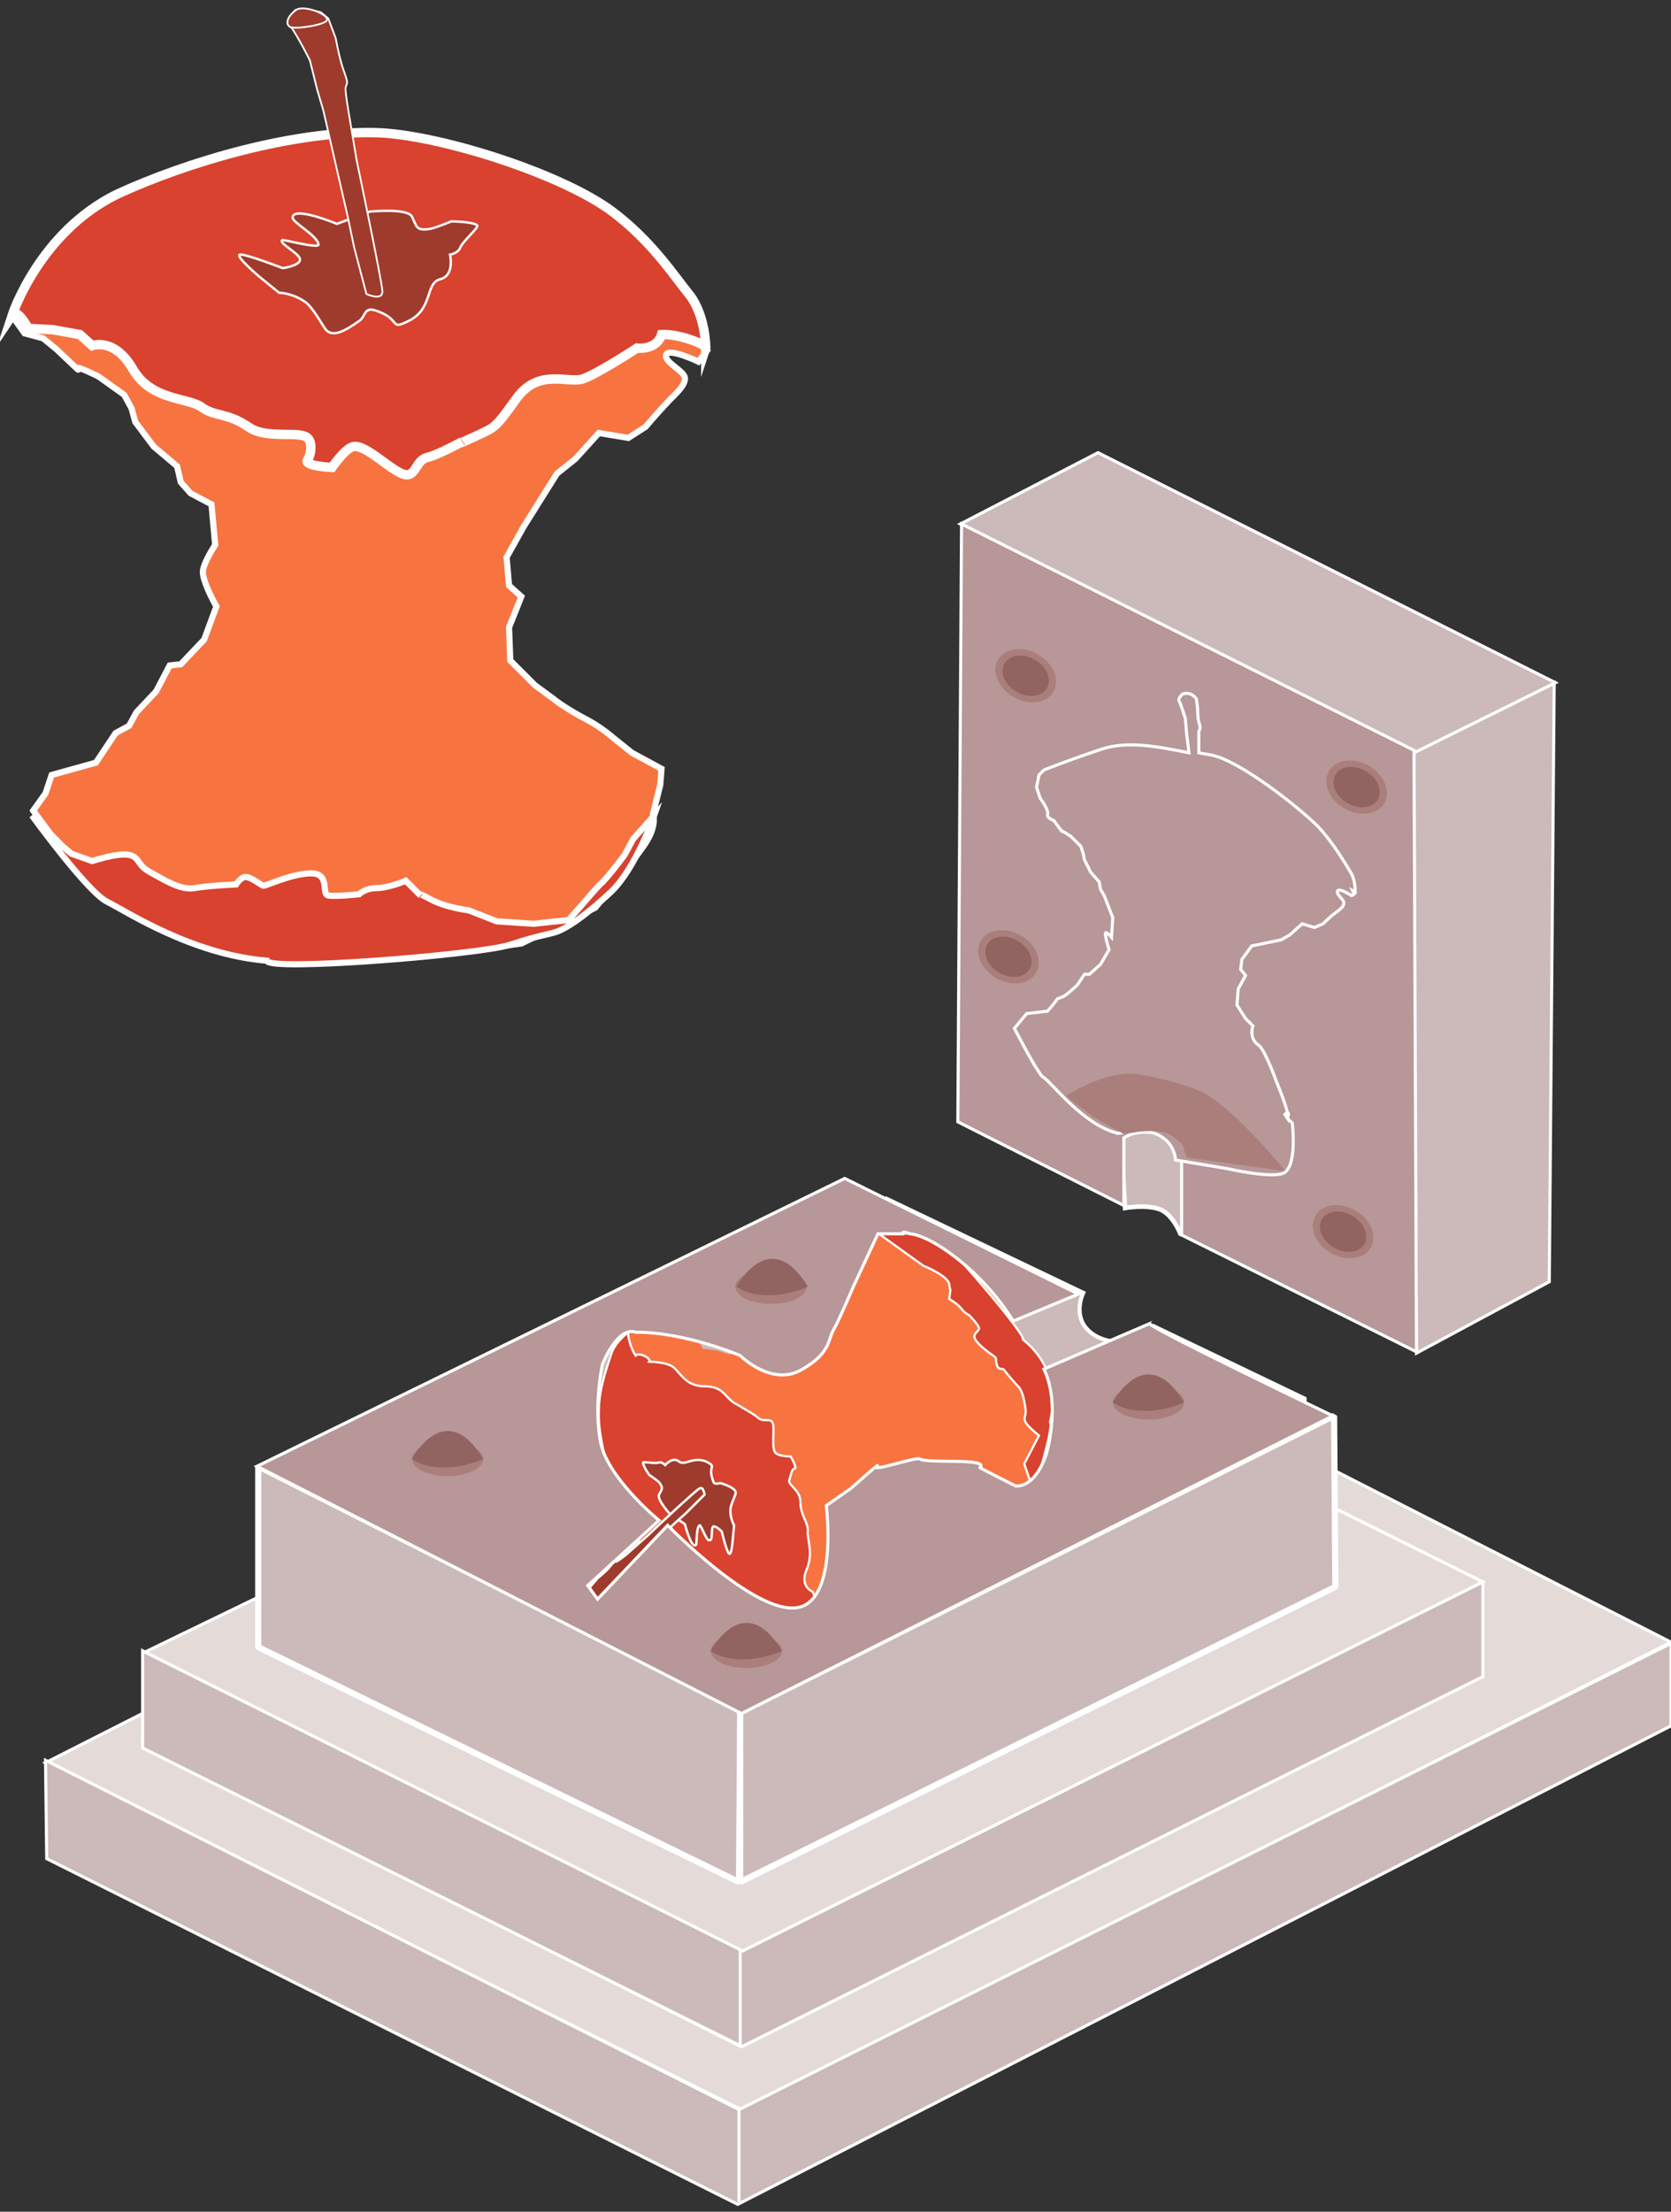 <?xml version="1.0" encoding="utf-8"?>
<!-- Generator: Adobe Illustrator 25.2.3, SVG Export Plug-In . SVG Version: 6.00 Build 0)  -->
<svg version="1.1" id="Layer_1" xmlns="http://www.w3.org/2000/svg" xmlns:xlink="http://www.w3.org/1999/xlink" x="0px" y="0px"
	 viewBox="0 0 135.9 179.8" style="enable-background:new 0 0 135.9 179.8;" xml:space="preserve">
<rect x="0" y="0" width="135.9" height="179.8" fill="#333333" stroke="none"/>
<style type="text/css">
	.st0{fill:#E4DAD8;stroke:#FFFFFF;stroke-width:0.25;stroke-miterlimit:10;}
	.st1{fill:#CCB9B9;stroke:#FFFFFF;stroke-width:0.25;stroke-miterlimit:10;}
	.st2{fill:#F77441;stroke:#FFFFFF;stroke-width:0.5;stroke-miterlimit:10;}
	.st3{fill:#D8422E;stroke:#FFFFFF;stroke-width:0.762;stroke-miterlimit:10;}
	.st4{fill:#D8422E;stroke:#FFFFFF;stroke-width:0.5;stroke-miterlimit:10;}
	.st5{fill:none;stroke:#D8422E;stroke-width:0.233;stroke-miterlimit:10;}
	.st6{fill:#9F3B2C;stroke:#FFFFFF;stroke-width:0.194;stroke-miterlimit:10;}
	.st7{fill:#9F3B2C;stroke:#FFFFFF;stroke-width:0.142;stroke-miterlimit:10;}
	.st8{fill:#CCB9B9;stroke:#FFFFFF;stroke-width:0.373;stroke-miterlimit:10;}
	.st9{fill:#B79797;stroke:#FFFFFF;stroke-width:0.25;stroke-miterlimit:10;}
	.st10{fill:#AA7F7B;}
	.st11{fill:#CCB9B9;stroke:#FFFFFF;stroke-width:0.331;stroke-miterlimit:10;}
	.st12{fill:#CCB9B9;}
	.st13{fill:none;stroke:#D8422E;stroke-width:0.123;stroke-miterlimit:10;}
	.st14{fill:#F77441;stroke:#F77441;stroke-miterlimit:10;}
	.st15{fill:#D8422E;stroke:#FFFFFF;stroke-width:0.179;stroke-miterlimit:10;}
	.st16{fill:#9F3B2C;}
	.st17{fill:#CCB9B9;stroke:#FFFFFF;stroke-width:0.5;stroke-linejoin:bevel;stroke-miterlimit:10;}
	.st18{fill:#916461;}
</style>
<g>
	<polygon class="st0" points="60.5,171.6 135.9,133.5 79.6,104.8 3.7,143.3 	"/>
	<polygon class="st1" points="11.6,141.9 60.3,166.4 120.6,136.3 120.6,128.6 69.9,104.6 11.7,138.4 	"/>
	<polygon class="st1" points="11.6,142.1 11.6,134.2 60.2,158.4 60.2,166.3 	"/>
	<polygon class="st1" points="3.7,143.1 3.8,151.1 60,179.2 135.9,140.3 135.9,133.6 60.1,171.5 	"/>
	<line class="st1" x1="60.1" y1="171.5" x2="60.1" y2="179"/>
	<polygon class="st0" points="11.8,134.3 60.4,158.6 120.6,128.6 72.7,104.8 	"/>
	<g>
		<polygon class="st1" points="126.4,55.5 126,104.2 115.2,110 114.9,61.2 		"/>
		<g>
			<path class="st2" d="M25.6,15.3l-5.4,0.5c0,0-2.8,0.7-3.8,1c-0.6,0.2-2.6,0.3-3.7,0.6c-0.6,0.2-3.5,1.5-4,1.8
				c-2.5,1.5-6.2,4-7.7,6.5l1,1.4l1.5,0.4l1.1,0.9c0,0,2.1,2,1.7,1.6C6,29.6,8,30.6,8,30.6l2.1,1.5l0.6,1.1l0.3,1.1l1.5,2l1.9,1.6
				l0.3,1.3l0.8,0.9l1.7,0.9l0.3,3.3c0,0-1,1.5-1,2.2c0,0.7,0.7,2.1,1.1,2.8L16.6,52L14.7,54l-0.9,0.1l-1.1,2.1l-1.6,1.7L10.5,59
				l-1.1,0.6l-0.6,0.9l-1,1.5l-3.6,1l-0.5,1.5l-1,1.4c0,0,3.9,5.3,5.2,6.6c1.7,1.7,7.9,3.4,10,4.1c2.8,0.8,9.5,0.9,9.5,0.9l8.5,0.1
				l6.5-0.9l6-2.9c0,0,2.9-3.5,4-5.1c1.1-1.6,0.7-2.5,0.7-2.5l0.6-2.4l0.1-1.3l-2.4-1.3L49.9,60c0,0-0.9-0.8-2-1.4
				c-2.1-1.1-2.9-1.8-2.9-1.8l-1.5-1.1l-2-2L41.4,51l1-2.5l-1-0.9l-0.2-2.3l1.4-2.5l2.7-4.3l1.5-1.2l1.9-2.1l2.4,0.4l1.4-0.9
				c0,0,1.2-1.4,1.7-1.9c0.4-0.5,1.6-1.4,1.5-2.1c-0.1-0.6-1.8-1.3-1.5-1.9c0.3-0.5,2.6,0.6,2.6,0.6l0.7-0.9c0,0-6-7.4-8.1-9.1
				c0,0-7-3.7-10.6-4C30.7,14.5,25.6,15.3,25.6,15.3z"/>
			<path class="st3" d="M1,25.6c0.4-0.6,1.3,1.1,1.3,1.1l2,0.1l2.2,0.4l1,0.9c0,0,1.8-0.7,3.3,1.9s4.5,2.3,5.6,3.1
				c1.1,0.8,2,0.4,3.8,1.6c1.5,1.1,4.4,0.2,4.9,1c0.3,0.4,0.2,1.3-0.1,1.7c-0.3,0.5,2,0.6,2,0.6s0.9-1.3,1.5-1.6
				c1-0.7,3.5,2.2,4.6,2.2c0.7,0,0.8-1.2,1.6-1.4c0.9-0.2,2.9-1.3,2.9-1.3s-0.7,0.4,1-0.4c1.7-0.8,1.6-0.6,3.4-3.1
				c1.8-2.5,4.2-1.2,5.4-1.6c1.2-0.4,4.4-2.5,4.4-2.5s1.6,0.2,2-1.1c1.3-0.1,3.7,0.8,3.6,1.1c0,0,0-2.6-1.3-4.3
				c-1.3-1.6-3.1-4.4-6.3-6.8c-4-3-13.6-6.1-18.8-6.4c-6.9-0.3-15.9,2.4-21.5,5C3.2,18.9,1,25.6,1,25.6z"/>
			<path class="st4" d="M2.6,66.3l2.5,2.5l0.7,0.6L7.5,70c0,0,2.1-0.7,3-0.5c0.9,0.2,0.6,0.8,1.7,1.4c1.1,0.6,2.5,1.5,3.6,1.3
				s3.4-0.3,3.4-0.3s0.3-0.5,0.7-0.6c0.4-0.1,1.4,0.7,1.5,0.7c0.1,0.1,2.3-1,3.9-1s0.8,1.7,1.4,1.8c0.6,0.1,2.5-0.1,2.5-0.1
				s0.5-0.5,1.4-0.5c1,0,2.4-0.6,2.4-0.6l1.2,1.2c0,0-0.5-0.4,0.8,0.3s3.1,0.9,3.1,0.9l2.3,0.9l3,0.2c0,0,2.7-0.3,2.8-0.3
				c0.1,0,2-2.3,2.6-2.9c0.6-0.5,2-2.4,2-2.4l0.7-1.3l1.7-1.9c0,0-1.5,4.3-3.5,6.2c-1.5,1.4-3.1,2.7-4.3,3.2
				c-0.8,0.3-1.5,0.3-3.9,1.1c-2.4,0.8-19.7,2.2-19.8,1.3c-6.1-0.5-11.4-4-13-4.8S2.6,66.3,2.6,66.3z"/>
			<path class="st5" d="M39.8,84.9"/>
			<path class="st6" d="M25.9,19.9c0-0.7-2.1-1.8-2.1-2.2c0-1,3.6,0.5,3.6,0.5l2.7-1c0,0,3-0.3,3.4,0.4c0.4,0.8,0.3,1.2,1.5,1
				c0.5-0.1,1.7-0.6,1.7-0.6s1.6,0,2.1,0.3c0.2,0.2-1.2,1.3-1.4,1.9c-0.2,0.4-0.8,0.5-0.8,0.5s0.4,1.7-0.8,2s-0.6,2.3-2.4,3.3
				c-1.9,1-0.6-0.1-3-0.8c-0.8-0.2-0.7,0.6-1.2,0.9c-1,0.7-2.1,1.4-2.7,0.7c-0.3-0.4-1-1.7-1.6-2.2c-1.1-0.8-2.2-0.8-2.2-0.8
				l-1.6-1.3c0,0-2-1.7-1.6-1.8c0.4-0.1,3.5,1.1,3.5,1.1s1.4-0.2,1.4-0.7c0-0.5-1.9-1.4-1.4-1.6C23.1,19.5,25.9,20.2,25.9,19.9z"/>
			<g>
				<path class="st7" d="M24.1,0.8c-0.1,0-0.2,0.1-0.2,0.2c0,0.1-0.1,0.1-0.1,0.2c-0.2,0.3-0.3,0.8-0.2,0.9c0.6,0.8,1.6,2.8,1.6,2.8
					l0.6,2.4L26.3,9l2,8.7l0.5,2.4l1,3.8c0,0,1.3,0.6,1.3-0.2C31.1,23,29,13,29,13l-0.7-4.2c0,0-0.2-1.2-0.2-1.6
					c0-0.2,0.2-0.4,0.1-0.7c-0.2-0.8-0.4-0.8-0.9-3.4l-0.6-1.6L26.1,1C26.1,1,24.6,0.6,24.1,0.8z"/>
				<path class="st7" d="M24.1,0.8c-0.6,0.4-1,1.1-0.5,1.4c0.5,0.2,3-0.2,3-0.6C26.6,1.1,24.7,0.4,24.1,0.8z"/>
			</g>
		</g>
		<path class="st8" d="M91.4,96.7l0.1,1.5c0,0,1.7-0.3,2.8,0.1c1.1,0.4,1.7,2,1.7,2l5.3,1.5l0.6-9.2l-10.9-5L91.4,96.7z"/>
		<polygon class="st1" points="78.1,42.6 89.3,36.8 126.5,55.5 115,61.2 		"/>
		<g>
			<path class="st9" d="M96.1,94.5v5.9l19.1,9.5l-0.2-48.9L78.2,42.6l-0.3,48.6L91.4,98v-5.5c0,0,1.1-0.8,3-0.3
				C96.4,92.8,96.1,94.5,96.1,94.5z"/>
		</g>
		<path class="st9" d="M110.2,72.6c0,0,0.1-0.8-0.3-1.6c-0.5-0.8-1.4-2.4-2.7-3.8c-1.6-1.6-6.3-5.3-8.6-5.8
			c-0.4-0.1-0.7-0.1-1.1-0.2l0-0.9c0,0,0-0.6,0-0.8c0-0.1,0.1-0.2,0.1-0.3c0-0.4-0.2-0.4-0.2-1.6l-0.1-0.8l-0.1-0.1
			c0,0-0.1-0.1-0.1-0.1l0,0c0,0,0,0,0,0c-0.2-0.2-0.6-0.3-0.8-0.2c0,0,0,0-0.1,0c-0.2,0.2-0.4,0.4-0.3,0.6c0.2,0.4,0.5,1.4,0.5,1.4
			l0.1,1.2l0.1,0.8l0.1,0.8c-2.5-0.5-5-1-7.1-0.3c-3,1-4.7,1.7-4.7,1.7s-0.4,0.4-0.4,0.4c0,0-0.2,1-0.2,1l0.3,0.9
			c0,0,0.7,0.9,0.6,1.3c-0.1,0.3,0.5,0.5,0.5,0.5s0.8,1.1,0.7,0.9c-0.2-0.2,0.7,0.4,0.7,0.4l0.8,0.8l0.2,0.6l0.1,0.5l0.5,1l0.7,0.8
			l0.1,0.6l0.3,0.5l0.7,1.8l-0.1,1.6c0,0-0.5-0.6-0.5-0.3c0,0.3,0.2,1,0.3,1.3l-0.7,1.2l-0.9,0.8l-0.4,0l-0.6,0.9l-0.8,0.7L86.5,81
			l-0.5,0.2l-0.3,0.4l-0.5,0.6l-1.7,0.2L83,83l-0.5,0.6c0,0,1.4,2.7,1.9,3.4c0,0,0,0,0,0c0.2,0.3,0.3,0.5,0.5,0.6
			c0.7,0.5,3.2,3.8,5.9,4.5c0,0.2,1.8-0.5,3,0c1.8,0.6,1.8,2.2,1.8,2.2l4.2,0.7c0,0,3.9,0.9,4.7,0.3c1-0.7,0.6-4,0.6-4l-0.4-0.4
			c0,0,0.2-0.5,0-0.4c0,0.2,0,0.3,0,0.4l-0.2-0.3c0.1-0.1,0.2-0.2,0.2-0.2c-0.3-1.1-0.9-2.5-0.9-2.5s-0.9-2.5-1.4-2.9
			c-0.9-0.6-0.5-1.6-0.5-1.6l-0.6-0.6l-0.7-1.1l0.1-1.3l0.6-1.1l-0.4-0.5L101,78l0.8-1.1l2.4-0.5l0.7-0.4l1-0.9l1,0.3l0.7-0.3
			c0,0,0.6-0.6,0.9-0.8c0.2-0.2,0.8-0.5,0.8-0.9c0-0.3-0.7-0.7-0.5-1c0.2-0.2,1.1,0.4,1.1,0.4L110.2,72.6c0,0.1-0.1,0-0.2-0.2
			C110.2,72.5,110.3,72.5,110.2,72.6z"/>
		<path class="st10" d="M86.7,89.1l2.2,1.7l2.5,1.4l1.2-0.2c0,0,1.6-0.2,2.5,0.2c0.9,0.6,1.1,0.8,1.2,1.2c0,0.2,0.2,0.7,0.2,0.7
			l8,1.1c0.1,0-4-4.9-6.5-6.3c-1.1-0.6-3.9-1.4-5.8-1.6C89.7,87.1,86.7,89.1,86.7,89.1z"/>
		<path class="st11" d="M106.1,113.7l-12.3-5.9c0,0-2,2.1-4.5,0.9c-2.4-1.2-1.2-3.6-1.2-3.6l-15.9-7.6v12.4l34,18.2L106.1,113.7z"/>
		<polygon class="st12" points="24.5,135.6 72.5,111.9 72.4,97.5 25,121 		"/>
		<path class="st13" d="M77.8,101"/>
		<g>
			<path class="st14" d="M55,125.7l1.8,2.1c0,0,1.2,1,1.6,1.3c0.3,0.2,0.9,1,1.4,1.4c0.2,0.2,1.7,1.1,1.9,1.2
				c1.4,0.6,3.6,1.5,5.1,1.3l0.3-0.8l-0.3-0.7l0-0.8c0,0,0.2-1.5,0.2-1.2c0,0.3-0.2-0.9-0.2-0.9l0-1.3l0.3-0.6l0.4-0.4l0.4-1.2
				l0.1-1.3l0.5-0.5l0.1-0.6l-0.2-1l1.3-1.1c0,0,0.9,0,1.2-0.3c0.3-0.2,0.7-0.9,0.9-1.3l1.6-0.3l1.4,0.2l0.3,0.3l1.2-0.2l1.2,0.2
				l0.7,0l0.6,0.3l0.6,0l0.9,0l1.5,1.2l0.8-0.2l0.9,0c0,0,1.1-3.2,1.3-4.2c0.2-1.2-0.9-4.4-1.2-5.5c-0.5-1.4-2.4-4.3-2.4-4.3
				l-2.5-3.6l-2.3-2.5l-3-1.7c0,0-2.4-0.2-3.4-0.2s-1.3,0.5-1.3,0.5l-1.2,0.5l-0.6,0.4l0.2,1.4l-0.1,0.9c0,0-0.1,0.6,0,1.2
				c0.2,1.2,0.1,1.8,0.1,1.8l0,1l-0.3,1.4l-1.1,0.9l-1.4,0.3l-0.1,0.7l-0.9,0.8l-1.5,0.2l-2.6,0.1l-0.9-0.3l-1.5-0.2l-0.5-1.1
				l-0.8-0.3c0,0-1-0.1-1.3-0.1c-0.3,0-1.1-0.2-1.3,0c-0.2,0.2,0,1.2-0.4,1.2c-0.3,0-0.5-1.3-0.5-1.3l-0.6,0c0,0-1.4,4.7-1.5,6.2
				c0,0,0.5,4.1,1.4,5.7C53.1,123.8,55,125.7,55,125.7z"/>
			<path class="st15" d="M66.7,133.1c-0.4,0,0.1-0.9,0.1-0.9l-0.6-0.9l0.3-0.9l-0.4-1c0,0-1.1-0.4-0.5-1.8c0.6-1.4,0-2.5,0.1-3.2
				c0-0.7-0.6-1.2-0.6-2.3c0-1-1.1-1.4-0.9-1.8c0.1-0.3,0.2-0.9,0.4-0.9c0.3,0-0.3-1-0.3-1c0,0-0.8,0-1.1-0.2
				c-0.6-0.2-0.1-2.2-0.4-2.6c-0.2-0.3-0.7,0-1.1-0.3c-0.3-0.3-1.4-0.9-1.4-0.9s0.4,0.2-0.5-0.3c-0.9-0.5-0.9-1.4-2.5-1.4
				s-2-1.2-2.6-1.6s-1.9-0.4-1.9-0.4c0.2-0.3-0.9-0.8-1.1-0.5c-0.4-0.5-0.7-1.8-0.6-1.9c0,0-1.1,0.8-1.4,1.8s-1,2.7-1,4.7
				c-0.1,2.6,1.5,7.6,2.9,9.9c1.9,3,5.7,6.1,8.6,7.7C63.2,134.2,66.7,133.1,66.7,133.1z"/>
			<path class="st15" d="M84.1,121.1l0.2,0.8l-1-2.9l1.2-2.3c0,0-0.9-0.7-1.1-1.1s0.1-0.5,0-1.1c-0.1-0.6-0.2-1.4-0.6-1.8
				c-0.4-0.4-1.2-1.4-1.2-1.4s-0.3,0-0.4-0.1c-0.2-0.2-0.2-0.8-0.2-0.8c0-0.1-1.1-0.7-1.6-1.4c-0.5-0.6,0.4-0.8,0.2-1.1
				c-0.1-0.3-0.8-1-0.8-1s-0.3-0.1-0.6-0.5c-0.3-0.4-1-0.8-1-0.8l0.1-0.8c0,0,0,0.3-0.1-0.4c-0.1-0.7-2.1-1.5-2.1-1.5l-3.9-2.8
				l4.2,0.3c0,0-1-0.7-1-0.7s-1.4-0.6-1.8-0.7c-0.4-0.1-1.5-0.2-1.5-0.2l-0.7,0.1l-1.3,0.2c0,0,2.1-0.9,3.4-0.6c1,0.3,1.9,0.6,2.5,1
				c0.4,0.2,0.6,0.6,1.6,1.4c1,0.8,6.9,7.7,6.6,8c3.1,2.5,2.4,5.8,2.2,6.7C85.7,116.2,84.1,121.1,84.1,121.1z"/>
			<path class="st6" d="M56.9,124c-0.3,0.2-0.2,1.4-0.3,1.6c-0.4,0.3-0.9-1.7-0.9-1.7l-1.2-0.8c0,0-1.1-1.2-0.9-1.6
				c0.2-0.4,0.4-0.5,0-1c-0.2-0.2-0.8-0.6-0.8-0.6s-0.5-0.7-0.5-1c0-0.1,0.9,0.1,1.3,0c0.2-0.1,0.5,0.2,0.5,0.2s0.6-0.7,1.1-0.3
				c0.5,0.4,1.1-0.4,2.2,0c1,0.5,0.1,0.3,0.6,1.6c0.1,0.4,0.5,0.1,0.7,0.2c0.6,0.2,1.3,0.5,1.1,0.9c-0.1,0.3-0.4,0.9-0.4,1.3
				c0,0.7,0.3,1.2,0.3,1.2l-0.1,1.1c0,0-0.1,1.4-0.3,1.2c-0.2-0.1-0.6-1.8-0.6-1.8s-0.5-0.5-0.7-0.4c-0.2,0.2,0,1.2-0.3,1.1
				C57.5,125.4,57,123.9,56.9,124z"/>
			<g>
				<path class="st6" d="M48.3,130.5c0,0,0.1,0,0.2,0c0,0,0.1,0,0.1,0c0.2,0,0.4-0.1,0.5-0.2c0.2-0.5,0.8-1.5,0.8-1.5l0.9-0.9
					l0.6-0.7l3.4-3.3l1-0.9l1.5-1.5c0,0-0.1-0.7-0.4-0.5c-0.4,0.2-4.3,3.9-4.3,3.9l-1.7,1.5c0,0-0.5,0.4-0.7,0.5
					c-0.1,0.1-0.2,0-0.3,0.1c-0.3,0.3-0.2,0.4-1.3,1.3l-0.6,0.7l0,0.5C47.9,129.5,48.1,130.3,48.3,130.5z"/>
				<path class="st16" d="M48.3,130.5c0.3,0.1,0.8,0.1,0.8-0.1c0-0.3-0.9-1.3-1.1-1.2S48,130.3,48.3,130.5z"/>
			</g>
		</g>
		<polygon class="st17" points="60.1,153 21,133.9 21,119.2 60.2,139 		"/>
		<polygon class="st17" points="60.2,153 108.6,129 108.5,115.1 60.2,139.2 		"/>
		<path class="st9" d="M87.7,105.2l-19-9.4l-47.8,23.4l39.4,20.1l48.1-24.2c0,0-15-7.2-14.9-7.5l-8.6,3.7c1.4,2.9,0.2,6.9,0.2,6.9
			s-0.8,2.7-2.5,2.6c0,0-3-1.5-2.9-1.5c0.8-0.8-4.4-0.3-4.9-0.7c-0.2-0.2-4,1.1-3.5,0.6c0.5-0.5-2.1,1.8-2.1,1.8l-2,1.4
			c0,0,1,7.8-2.4,8.3c-3.5,0.5-10.5-6.7-10.5-6.7l-5.7,6l-0.8-1.1l5.8-5.3c0,0-4.4-3.6-4.8-6.6c-0.5-3,0.2-6.1,0.2-6.1
			s1.2-3.1,2.7-2.6c4.1,0,8.5,1.9,8.5,1.9s2.5,2.5,4.9,1.2c1.1-0.6,1.7-1.2,2-1.7c0.4-0.6,0.4-1.1,0.7-1.6c0.5-0.9,1.6-3.5,1.6-3.5
			l2-4.3h2c0,0-0.1-0.3,0.6,0c0,0,1.4,0,4.2,2.3c2.8,2.3,4.2,4.8,4.2,4.8L87.7,105.2z"/>
		<g>
			<ellipse transform="matrix(0.5 -0.866 0.866 0.5 -5.821 99.707)" class="st10" cx="83.4" cy="54.9" rx="2" ry="2.6"/>
			<ellipse transform="matrix(0.5 -0.866 0.866 0.5 -5.821 99.707)" class="st18" cx="83.4" cy="54.9" rx="1.5" ry="2"/>
		</g>
		<g>
			<ellipse transform="matrix(0.5 -0.866 0.866 0.5 -26.358 109.892)" class="st10" cx="82" cy="77.8" rx="2" ry="2.6"/>
			<ellipse transform="matrix(0.5 -0.866 0.866 0.5 -26.358 109.892)" class="st18" cx="82" cy="77.8" rx="1.5" ry="2"/>
		</g>
		<g>
			<ellipse transform="matrix(0.5 -0.866 0.866 0.5 -0.243 127.509)" class="st10" cx="110.3" cy="64" rx="2" ry="2.6"/>
			<ellipse transform="matrix(0.5 -0.866 0.866 0.5 -0.243 127.509)" class="st18" cx="110.3" cy="64" rx="1.5" ry="2"/>
		</g>
		<g>
			<ellipse transform="matrix(0.5 -0.866 0.866 0.5 -32.053 144.648)" class="st10" cx="109.2" cy="100.1" rx="2" ry="2.6"/>
			<ellipse transform="matrix(0.5 -0.866 0.866 0.5 -32.053 144.648)" class="st18" cx="109.2" cy="100.1" rx="1.5" ry="2"/>
		</g>
		<g>
			<ellipse class="st10" cx="36.4" cy="118.6" rx="2.9" ry="1.4"/>
			<path class="st18" d="M33.5,118.6c0,0,2.7-5.1,5.8,0c0,0-1.4,0.7-3.2,0.7S33.5,118.6,33.5,118.6z"/>
		</g>
		<g>
			<ellipse class="st10" cx="62.7" cy="104.6" rx="2.9" ry="1.4"/>
			<path class="st18" d="M59.9,104.6c0,0,2.7-5.1,5.8,0c0,0-1.4,0.7-3.2,0.7S59.9,104.6,59.9,104.6z"/>
		</g>
		<g>
			<ellipse class="st10" cx="93.4" cy="114" rx="2.9" ry="1.4"/>
			<path class="st18" d="M90.5,114c0,0,2.7-5.1,5.8,0c0,0-1.4,0.7-3.2,0.7S90.5,114,90.5,114z"/>
		</g>
		<g>
			<ellipse class="st10" cx="60.7" cy="134.2" rx="2.9" ry="1.4"/>
			<path class="st18" d="M57.8,134.2c0,0,2.7-5.1,5.8,0c0,0-1.4,0.7-3.2,0.7S57.8,134.2,57.8,134.2z"/>
		</g>
	</g>
</g>
</svg>
